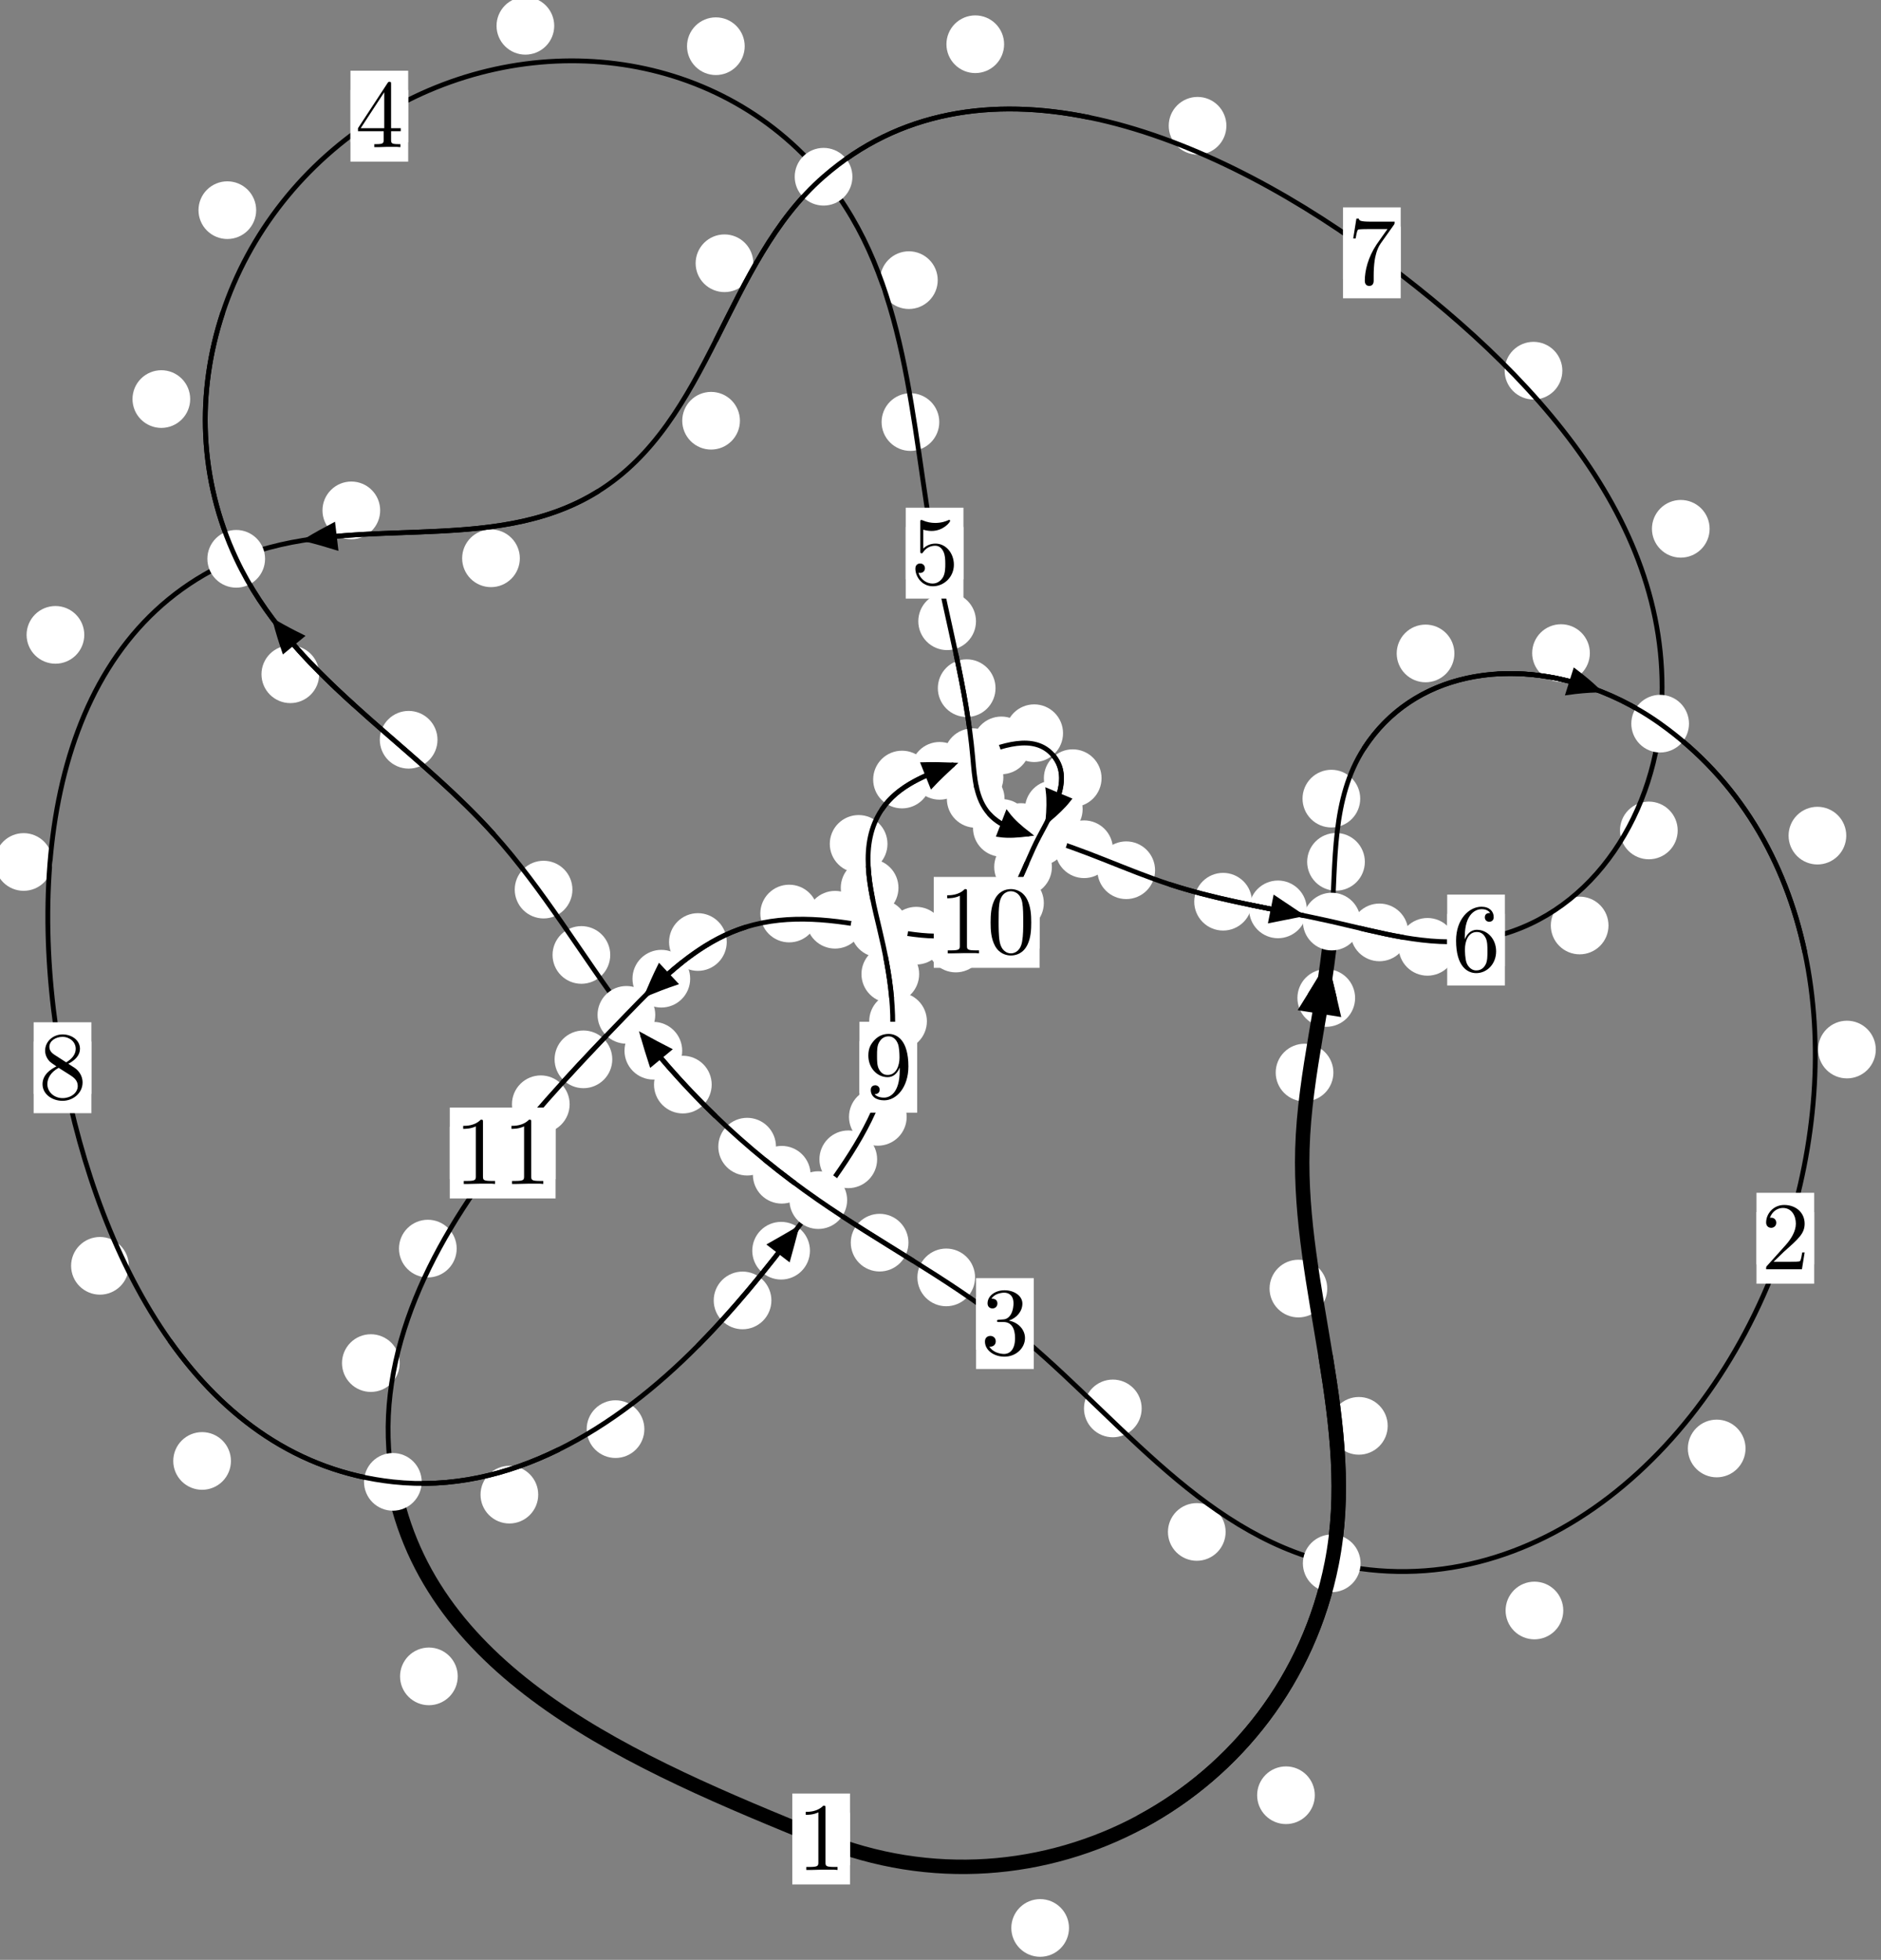 <?xml version="1.0"?>
<!-- Created by MetaPost 1.999 on 2021.07.06:0007 -->
<svg version="1.1" xmlns="http://www.w3.org/2000/svg" xmlns:xlink="http://www.w3.org/1999/xlink" width="194.918" height="203.087" viewBox="0 0 194.918 203.087">
<rect x="0" y="0" width="194.918" height="203.087" fill="#808080" stroke="none"/>
<!-- Original BoundingBox: -138.539215 -40.772797 56.379166 162.314056 -->
  <defs>
    <g transform="scale(0.01,0.01)" id="GLYPHcmr10_48">
      <path style="fill-rule: evenodd;" d="M460 -320C460 -400,455 -480,420 -554C374 -650,292 -666,250 -666C190 -666,117 -640,76 -547C44 -478,39 -400,39 -320C39 -245,43 -155,84 -79C127 2,200 22,249 22C303 22,379 1,423 -94C455 -163,460 -241,460 -320M249 -0C210 -0,151 -25,133 -121C122 -181,122 -273,122 -332C122 -396,122 -462,130 -516C149 -635,224 -644,249 -644C282 -644,348 -626,367 -527C377 -471,377 -395,377 -332C377 -257,377 -189,366 -125C351 -30,294 -0,249 -0"></path>
    </g>
    <g transform="scale(0.01,0.01)" id="GLYPHcmr10_49">
      <path style="fill-rule: evenodd;" d="M294 -640C294 -664,294 -666,271 -666C209 -602,121 -602,89 -602L89 -571C109 -571,168 -571,220 -597L220 -79C220 -43,217 -31,127 -31L95 -31L95 -0L257 -0L130 -3L217 -3L257 -3L297 -3L384 -3L419 -0L419 -31L387 -31C297 -31,294 -42,294 -79"></path>
    </g>
    <g transform="scale(0.01,0.01)" id="GLYPHcmr10_50">
      <path style="fill-rule: evenodd;" d="M127 -77L233 -180C389 -318,449 -372,449 -472C449 -586,359 -666,237 -666C124 -666,50 -574,50 -485C50 -429,100 -429,103 -429C120 -429,155 -441,155 -482C155 -508,137 -534,102 -534C94 -534,92 -534,89 -533C112 -598,166 -635,224 -635C315 -635,358 -554,358 -472C358 -392,308 -313,253 -251L61 -37C50 -26,50 -24,50 -0L421 -0L449 -174L424 -174C419 -144,412 -100,402 -85C395 -77,329 -77,307 -77"></path>
    </g>
    <g transform="scale(0.01,0.01)" id="GLYPHcmr10_51">
      <path style="fill-rule: evenodd;" d="M290 -352C372 -379,430 -449,430 -528C430 -610,342 -666,246 -666C145 -666,69 -606,69 -530C69 -497,91 -478,120 -478C151 -478,171 -500,171 -529C171 -579,124 -579,109 -579C140 -628,206 -641,242 -641C283 -641,338 -619,338 -529C338 -517,336 -459,310 -415C280 -367,246 -364,221 -363C213 -362,189 -360,182 -360C174 -359,167 -358,167 -348C167 -337,174 -337,191 -337L235 -337C317 -337,354 -269,354 -171C354 -35,285 -6,241 -6C198 -6,123 -23,88 -82C123 -77,154 -99,154 -137C154 -173,127 -193,98 -193C74 -193,42 -179,42 -135C42 -44,135 22,244 22C366 22,457 -69,457 -171C457 -253,394 -331,290 -352"></path>
    </g>
    <g transform="scale(0.01,0.01)" id="GLYPHcmr10_52">
      <path style="fill-rule: evenodd;" d="M294 -165L294 -78C294 -42,292 -31,218 -31L197 -31L197 -0L332 -0L238 -3L290 -3L332 -3L374 -3L427 -3L468 -0L468 -31L447 -31C373 -31,371 -42,371 -78L371 -165L471 -165L471 -196L371 -196L371 -651C371 -671,371 -677,355 -677C346 -677,343 -677,335 -665L28 -196L28 -165M300 -196L56 -196L300 -569"></path>
    </g>
    <g transform="scale(0.01,0.01)" id="GLYPHcmr10_53">
      <path style="fill-rule: evenodd;" d="M449 -201C449 -320,367 -420,259 -420C211 -420,168 -404,132 -369L132 -564C152 -558,185 -551,217 -551C340 -551,410 -642,410 -655C410 -661,407 -666,400 -666C399 -666,397 -666,392 -663C372 -654,323 -634,256 -634C216 -634,170 -641,123 -662C115 -665,113 -665,111 -665C101 -665,101 -657,101 -641L101 -345C101 -327,101 -319,115 -319C122 -319,124 -322,128 -328C139 -344,176 -398,257 -398C309 -398,334 -352,342 -334C358 -297,360 -258,360 -208C360 -173,360 -113,336 -71C312 -32,275 -6,229 -6C156 -6,99 -59,82 -118C85 -117,88 -116,99 -116C132 -116,149 -141,149 -165C149 -189,132 -214,99 -214C85 -214,50 -207,50 -161C50 -75,119 22,231 22C347 22,449 -74,449 -201"></path>
    </g>
    <g transform="scale(0.01,0.01)" id="GLYPHcmr10_54">
      <path style="fill-rule: evenodd;" d="M132 -328L132 -352C132 -605,256 -641,307 -641C331 -641,373 -635,395 -601C380 -601,340 -601,340 -556C340 -525,364 -510,386 -510C402 -510,432 -519,432 -558C432 -618,388 -666,305 -666C177 -666,42 -537,42 -316C42 -49,158 22,251 22C362 22,457 -72,457 -204C457 -331,368 -427,257 -427C189 -427,152 -376,132 -328M251 -6C188 -6,158 -66,152 -81C134 -128,134 -208,134 -226C134 -304,166 -404,256 -404C272 -404,318 -404,349 -342C367 -305,367 -254,367 -205C367 -157,367 -107,350 -71C320 -11,274 -6,251 -6"></path>
    </g>
    <g transform="scale(0.01,0.01)" id="GLYPHcmr10_55">
      <path style="fill-rule: evenodd;" d="M476 -609C485 -621,485 -623,485 -644L242 -644C120 -644,118 -657,114 -676L89 -676L56 -470L81 -470C84 -486,93 -549,106 -561C113 -567,191 -567,204 -567L411 -567C400 -551,321 -442,299 -409C209 -274,176 -135,176 -33C176 -23,176 22,222 22C268 22,268 -23,268 -33L268 -84C268 -139,271 -194,279 -248C283 -271,297 -357,341 -419"></path>
    </g>
    <g transform="scale(0.01,0.01)" id="GLYPHcmr10_56">
      <path style="fill-rule: evenodd;" d="M163 -457C117 -487,113 -521,113 -538C113 -599,178 -641,249 -641C322 -641,386 -589,386 -517C386 -460,347 -412,287 -377M309 -362C381 -399,430 -451,430 -517C430 -609,341 -666,250 -666C150 -666,69 -592,69 -499C69 -481,71 -436,113 -389C124 -377,161 -352,186 -335C128 -306,42 -250,42 -151C42 -45,144 22,249 22C362 22,457 -61,457 -168C457 -204,446 -249,408 -291C389 -312,373 -322,309 -362M209 -320L332 -242C360 -223,407 -193,407 -132C407 -58,332 -6,250 -6C164 -6,92 -68,92 -151C92 -209,124 -273,209 -320"></path>
    </g>
    <g transform="scale(0.01,0.01)" id="GLYPHcmr10_57">
      <path style="fill-rule: evenodd;" d="M367 -318L367 -286C367 -52,263 -6,205 -6C188 -6,134 -8,107 -42C151 -42,159 -71,159 -88C159 -119,135 -134,113 -134C97 -134,67 -125,67 -86C67 -19,121 22,206 22C335 22,457 -114,457 -329C457 -598,342 -666,253 -666C198 -666,149 -648,106 -603C65 -558,42 -516,42 -441C42 -316,130 -218,242 -218C303 -218,344 -260,367 -318M243 -241C227 -241,181 -241,150 -304C132 -341,132 -391,132 -440C132 -494,132 -541,153 -578C180 -628,218 -641,253 -641C299 -641,332 -607,349 -562C361 -530,365 -467,365 -421C365 -338,331 -241,243 -241"></path>
    </g>
  </defs>
  <path d="M110.775 199.784C110.775 198.991,110.46 198.231,109.899 197.671C109.339 197.11,108.579 196.795,107.786 196.795C106.993 196.795,106.233 197.11,105.673 197.671C105.112 198.231,104.797 198.991,104.797 199.784C104.797 200.577,105.112 201.337,105.673 201.897C106.233 202.458,106.993 202.773,107.786 202.773C108.579 202.773,109.339 202.458,109.899 201.897C110.46 201.337,110.775 200.577,110.775 199.784Z" style="fill: rgb(100%,100%,100%);stroke: none;"></path>
  <path d="M88.081 190.564C88.081 189.771,87.766 189.011,87.206 188.451C86.645 187.89,85.885 187.575,85.092 187.575C84.3 187.575,83.54 187.89,82.979 188.451C82.419 189.011,82.104 189.771,82.104 190.564C82.104 191.357,82.419 192.117,82.979 192.677C83.54 193.238,84.3 193.553,85.092 193.553C85.885 193.553,86.645 193.238,87.206 192.677C87.766 192.117,88.081 191.357,88.081 190.564Z" style="fill: rgb(100%,100%,100%);stroke: none;"></path>
  <path d="M143.8 147.753C143.8 146.96,143.485 146.2,142.924 145.64C142.364 145.079,141.604 144.764,140.811 144.764C140.018 144.764,139.258 145.079,138.698 145.64C138.137 146.2,137.822 146.96,137.822 147.753C137.822 148.546,138.137 149.306,138.698 149.866C139.258 150.427,140.018 150.742,140.811 150.742C141.604 150.742,142.364 150.427,142.924 149.866C143.485 149.306,143.8 148.546,143.8 147.753Z" style="fill: rgb(100%,100%,100%);stroke: none;"></path>
  <path d="M136.247 186.032C136.247 185.239,135.932 184.479,135.372 183.918C134.811 183.358,134.051 183.043,133.259 183.043C132.466 183.043,131.706 183.358,131.145 183.918C130.585 184.479,130.27 185.239,130.27 186.032C130.27 186.824,130.585 187.585,131.145 188.145C131.706 188.705,132.466 189.02,133.259 189.02C134.051 189.02,134.811 188.705,135.372 188.145C135.932 187.585,136.247 186.824,136.247 186.032Z" style="fill: rgb(100%,100%,100%);stroke: none;"></path>
  <path d="M138.172 111.145C138.172 110.353,137.857 109.592,137.297 109.032C136.736 108.472,135.976 108.157,135.184 108.157C134.391 108.157,133.631 108.472,133.07 109.032C132.51 109.592,132.195 110.353,132.195 111.145C132.195 111.938,132.51 112.698,133.07 113.259C133.631 113.819,134.391 114.134,135.184 114.134C135.976 114.134,136.736 113.819,137.297 113.259C137.857 112.698,138.172 111.938,138.172 111.145Z" style="fill: rgb(100%,100%,100%);stroke: none;"></path>
  <path d="M137.535 133.529C137.535 132.736,137.22 131.976,136.66 131.415C136.099 130.855,135.339 130.54,134.546 130.54C133.754 130.54,132.994 130.855,132.433 131.415C131.873 131.976,131.558 132.736,131.558 133.529C131.558 134.321,131.873 135.082,132.433 135.642C132.994 136.202,133.754 136.517,134.546 136.517C135.339 136.517,136.099 136.202,136.66 135.642C137.22 135.082,137.535 134.321,137.535 133.529Z" style="fill: rgb(100%,100%,100%);stroke: none;"></path>
  <path d="M141.432 89.308C141.432 88.515,141.117 87.755,140.556 87.194C139.996 86.634,139.236 86.319,138.443 86.319C137.65 86.319,136.89 86.634,136.33 87.194C135.769 87.755,135.454 88.515,135.454 89.308C135.454 90.1,135.769 90.86,136.33 91.421C136.89 91.981,137.65 92.296,138.443 92.296C139.236 92.296,139.996 91.981,140.556 91.421C141.117 90.86,141.432 90.1,141.432 89.308Z" style="fill: rgb(100%,100%,100%);stroke: none;"></path>
  <path d="M140.422 103.416C140.422 102.624,140.107 101.863,139.547 101.303C138.986 100.742,138.226 100.428,137.433 100.428C136.641 100.428,135.881 100.742,135.32 101.303C134.76 101.863,134.445 102.624,134.445 103.416C134.445 104.209,134.76 104.969,135.32 105.53C135.881 106.09,136.641 106.405,137.433 106.405C138.226 106.405,138.986 106.09,139.547 105.53C140.107 104.969,140.422 104.209,140.422 103.416Z" style="fill: rgb(100%,100%,100%);stroke: none;"></path>
  <path d="M150.711 67.712C150.711 66.92,150.396 66.159,149.835 65.599C149.275 65.038,148.515 64.724,147.722 64.724C146.929 64.724,146.169 65.038,145.609 65.599C145.048 66.159,144.733 66.92,144.733 67.712C144.733 68.505,145.048 69.265,145.609 69.826C146.169 70.386,146.929 70.701,147.722 70.701C148.515 70.701,149.275 70.386,149.835 69.826C150.396 69.265,150.711 68.505,150.711 67.712Z" style="fill: rgb(100%,100%,100%);stroke: none;"></path>
  <path d="M140.952 82.758C140.952 81.965,140.637 81.205,140.077 80.645C139.516 80.084,138.756 79.769,137.963 79.769C137.171 79.769,136.411 80.084,135.85 80.645C135.29 81.205,134.975 81.965,134.975 82.758C134.975 83.551,135.29 84.311,135.85 84.871C136.411 85.432,137.171 85.747,137.963 85.747C138.756 85.747,139.516 85.432,140.077 84.871C140.637 84.311,140.952 83.551,140.952 82.758Z" style="fill: rgb(100%,100%,100%);stroke: none;"></path>
  <path d="M191.318 86.592C191.318 85.8,191.003 85.039,190.443 84.479C189.882 83.919,189.122 83.604,188.329 83.604C187.537 83.604,186.776 83.919,186.216 84.479C185.655 85.039,185.341 85.8,185.341 86.592C185.341 87.385,185.655 88.145,186.216 88.706C186.776 89.266,187.537 89.581,188.329 89.581C189.122 89.581,189.882 89.266,190.443 88.706C191.003 88.145,191.318 87.385,191.318 86.592Z" style="fill: rgb(100%,100%,100%);stroke: none;"></path>
  <path d="M164.748 67.676C164.748 66.883,164.433 66.123,163.873 65.562C163.312 65.002,162.552 64.687,161.76 64.687C160.967 64.687,160.207 65.002,159.646 65.562C159.086 66.123,158.771 66.883,158.771 67.676C158.771 68.468,159.086 69.228,159.646 69.789C160.207 70.349,160.967 70.664,161.76 70.664C162.552 70.664,163.312 70.349,163.873 69.789C164.433 69.228,164.748 68.468,164.748 67.676Z" style="fill: rgb(100%,100%,100%);stroke: none;"></path>
  <path d="M180.881 150.098C180.881 149.305,180.566 148.545,180.005 147.985C179.445 147.424,178.685 147.109,177.892 147.109C177.099 147.109,176.339 147.424,175.779 147.985C175.218 148.545,174.903 149.305,174.903 150.098C174.903 150.891,175.218 151.651,175.779 152.211C176.339 152.772,177.099 153.087,177.892 153.087C178.685 153.087,179.445 152.772,180.005 152.211C180.566 151.651,180.881 150.891,180.881 150.098Z" style="fill: rgb(100%,100%,100%);stroke: none;"></path>
  <path d="M194.379 108.759C194.379 107.967,194.064 107.206,193.504 106.646C192.943 106.085,192.183 105.771,191.39 105.771C190.598 105.771,189.838 106.085,189.277 106.646C188.717 107.206,188.402 107.967,188.402 108.759C188.402 109.552,188.717 110.312,189.277 110.873C189.838 111.433,190.598 111.748,191.39 111.748C192.183 111.748,192.943 111.433,193.504 110.873C194.064 110.312,194.379 109.552,194.379 108.759Z" style="fill: rgb(100%,100%,100%);stroke: none;"></path>
  <path d="M127.005 158.747C127.005 157.954,126.69 157.194,126.13 156.633C125.569 156.073,124.809 155.758,124.016 155.758C123.224 155.758,122.464 156.073,121.903 156.633C121.343 157.194,121.028 157.954,121.028 158.747C121.028 159.539,121.343 160.299,121.903 160.86C122.464 161.42,123.224 161.735,124.016 161.735C124.809 161.735,125.569 161.42,126.13 160.86C126.69 160.299,127.005 159.539,127.005 158.747Z" style="fill: rgb(100%,100%,100%);stroke: none;"></path>
  <path d="M161.994 166.887C161.994 166.095,161.68 165.334,161.119 164.774C160.559 164.213,159.798 163.899,159.006 163.899C158.213 163.899,157.453 164.213,156.892 164.774C156.332 165.334,156.017 166.095,156.017 166.887C156.017 167.68,156.332 168.44,156.892 169.001C157.453 169.561,158.213 169.876,159.006 169.876C159.798 169.876,160.559 169.561,161.119 169.001C161.68 168.44,161.994 167.68,161.994 166.887Z" style="fill: rgb(100%,100%,100%);stroke: none;"></path>
  <path d="M101.042 132.371C101.042 131.578,100.727 130.818,100.167 130.257C99.606 129.697,98.846 129.382,98.053 129.382C97.261 129.382,96.501 129.697,95.94 130.257C95.38 130.818,95.065 131.578,95.065 132.371C95.065 133.163,95.38 133.923,95.94 134.484C96.501 135.044,97.261 135.359,98.053 135.359C98.846 135.359,99.606 135.044,100.167 134.484C100.727 133.923,101.042 133.163,101.042 132.371Z" style="fill: rgb(100%,100%,100%);stroke: none;"></path>
  <path d="M118.305 145.948C118.305 145.155,117.99 144.395,117.43 143.835C116.869 143.274,116.109 142.959,115.316 142.959C114.524 142.959,113.764 143.274,113.203 143.835C112.643 144.395,112.328 145.155,112.328 145.948C112.328 146.741,112.643 147.501,113.203 148.061C113.764 148.622,114.524 148.937,115.316 148.937C116.109 148.937,116.869 148.622,117.43 148.061C117.99 147.501,118.305 146.741,118.305 145.948Z" style="fill: rgb(100%,100%,100%);stroke: none;"></path>
  <path d="M83.996 121.733C83.996 120.941,83.682 120.18,83.121 119.62C82.561 119.059,81.8 118.745,81.008 118.745C80.215 118.745,79.455 119.059,78.894 119.62C78.334 120.18,78.019 120.941,78.019 121.733C78.019 122.526,78.334 123.286,78.894 123.847C79.455 124.407,80.215 124.722,81.008 124.722C81.8 124.722,82.561 124.407,83.121 123.847C83.682 123.286,83.996 122.526,83.996 121.733Z" style="fill: rgb(100%,100%,100%);stroke: none;"></path>
  <path d="M94.139 128.771C94.139 127.978,93.824 127.218,93.264 126.657C92.703 126.097,91.943 125.782,91.151 125.782C90.358 125.782,89.598 126.097,89.037 126.657C88.477 127.218,88.162 127.978,88.162 128.771C88.162 129.563,88.477 130.323,89.037 130.884C89.598 131.444,90.358 131.759,91.151 131.759C91.943 131.759,92.703 131.444,93.264 130.884C93.824 130.323,94.139 129.563,94.139 128.771Z" style="fill: rgb(100%,100%,100%);stroke: none;"></path>
  <path d="M73.749 112.392C73.749 111.599,73.434 110.839,72.874 110.279C72.313 109.718,71.553 109.403,70.761 109.403C69.968 109.403,69.208 109.718,68.647 110.279C68.087 110.839,67.772 111.599,67.772 112.392C67.772 113.185,68.087 113.945,68.647 114.505C69.208 115.066,69.968 115.381,70.761 115.381C71.553 115.381,72.313 115.066,72.874 114.505C73.434 113.945,73.749 113.185,73.749 112.392Z" style="fill: rgb(100%,100%,100%);stroke: none;"></path>
  <path d="M80.411 118.823C80.411 118.03,80.096 117.27,79.536 116.71C78.975 116.149,78.215 115.834,77.422 115.834C76.63 115.834,75.869 116.149,75.309 116.71C74.749 117.27,74.434 118.03,74.434 118.823C74.434 119.616,74.749 120.376,75.309 120.936C75.869 121.497,76.63 121.812,77.422 121.812C78.215 121.812,78.975 121.497,79.536 120.936C80.096 120.376,80.411 119.616,80.411 118.823Z" style="fill: rgb(100%,100%,100%);stroke: none;"></path>
  <path d="M63.236 98.956C63.236 98.164,62.921 97.404,62.36 96.843C61.8 96.283,61.039 95.968,60.247 95.968C59.454 95.968,58.694 96.283,58.133 96.843C57.573 97.404,57.258 98.164,57.258 98.956C57.258 99.749,57.573 100.509,58.133 101.07C58.694 101.63,59.454 101.945,60.247 101.945C61.039 101.945,61.8 101.63,62.36 101.07C62.921 100.509,63.236 99.749,63.236 98.956Z" style="fill: rgb(100%,100%,100%);stroke: none;"></path>
  <path d="M70.692 108.881C70.692 108.088,70.377 107.328,69.816 106.768C69.256 106.207,68.496 105.892,67.703 105.892C66.91 105.892,66.15 106.207,65.59 106.768C65.029 107.328,64.714 108.088,64.714 108.881C64.714 109.674,65.029 110.434,65.59 110.994C66.15 111.555,66.91 111.87,67.703 111.87C68.496 111.87,69.256 111.555,69.816 110.994C70.377 110.434,70.692 109.674,70.692 108.881Z" style="fill: rgb(100%,100%,100%);stroke: none;"></path>
  <path d="M45.335 76.658C45.335 75.866,45.02 75.105,44.459 74.545C43.899 73.984,43.139 73.669,42.346 73.669C41.553 73.669,40.793 73.984,40.233 74.545C39.672 75.105,39.357 75.866,39.357 76.658C39.357 77.451,39.672 78.211,40.233 78.772C40.793 79.332,41.553 79.647,42.346 79.647C43.139 79.647,43.899 79.332,44.459 78.772C45.02 78.211,45.335 77.451,45.335 76.658Z" style="fill: rgb(100%,100%,100%);stroke: none;"></path>
  <path d="M59.317 92.185C59.317 91.392,59.002 90.632,58.442 90.072C57.882 89.511,57.121 89.196,56.329 89.196C55.536 89.196,54.776 89.511,54.215 90.072C53.655 90.632,53.34 91.392,53.34 92.185C53.34 92.978,53.655 93.738,54.215 94.298C54.776 94.859,55.536 95.174,56.329 95.174C57.121 95.174,57.882 94.859,58.442 94.298C59.002 93.738,59.317 92.978,59.317 92.185Z" style="fill: rgb(100%,100%,100%);stroke: none;"></path>
  <path d="M19.708 41.353C19.708 40.56,19.393 39.8,18.833 39.24C18.272 38.679,17.512 38.364,16.719 38.364C15.927 38.364,15.167 38.679,14.606 39.24C14.046 39.8,13.731 40.56,13.731 41.353C13.731 42.146,14.046 42.906,14.606 43.466C15.167 44.027,15.927 44.342,16.719 44.342C17.512 44.342,18.272 44.027,18.833 43.466C19.393 42.906,19.708 42.146,19.708 41.353Z" style="fill: rgb(100%,100%,100%);stroke: none;"></path>
  <path d="M33.074 69.871C33.074 69.078,32.759 68.318,32.198 67.757C31.638 67.197,30.878 66.882,30.085 66.882C29.292 66.882,28.532 67.197,27.972 67.757C27.411 68.318,27.096 69.078,27.096 69.871C27.096 70.663,27.411 71.424,27.972 71.984C28.532 72.544,29.292 72.859,30.085 72.859C30.878 72.859,31.638 72.544,32.198 71.984C32.759 71.424,33.074 70.663,33.074 69.871Z" style="fill: rgb(100%,100%,100%);stroke: none;"></path>
  <path d="M57.431 2.675C57.431 1.882,57.116 1.122,56.556 0.561C55.995 0.001,55.235 -0.314,54.442 -0.314C53.65 -0.314,52.889 0.001,52.329 0.561C51.769 1.122,51.454 1.882,51.454 2.675C51.454 3.467,51.769 4.228,52.329 4.788C52.889 5.348,53.65 5.663,54.442 5.663C55.235 5.663,55.995 5.348,56.556 4.788C57.116 4.228,57.431 3.467,57.431 2.675Z" style="fill: rgb(100%,100%,100%);stroke: none;"></path>
  <path d="M26.546 21.779C26.546 20.986,26.231 20.226,25.671 19.665C25.11 19.105,24.35 18.79,23.558 18.79C22.765 18.79,22.005 19.105,21.444 19.665C20.884 20.226,20.569 20.986,20.569 21.779C20.569 22.571,20.884 23.332,21.444 23.892C22.005 24.453,22.765 24.767,23.558 24.767C24.35 24.767,25.11 24.453,25.671 23.892C26.231 23.332,26.546 22.571,26.546 21.779Z" style="fill: rgb(100%,100%,100%);stroke: none;"></path>
  <path d="M97.171 29.03C97.171 28.237,96.856 27.477,96.296 26.917C95.735 26.356,94.975 26.041,94.183 26.041C93.39 26.041,92.63 26.356,92.069 26.917C91.509 27.477,91.194 28.237,91.194 29.03C91.194 29.823,91.509 30.583,92.069 31.143C92.63 31.704,93.39 32.019,94.183 32.019C94.975 32.019,95.735 31.704,96.296 31.143C96.856 30.583,97.171 29.823,97.171 29.03Z" style="fill: rgb(100%,100%,100%);stroke: none;"></path>
  <path d="M77.169 4.788C77.169 3.995,76.854 3.235,76.294 2.675C75.733 2.114,74.973 1.799,74.181 1.799C73.388 1.799,72.628 2.114,72.067 2.675C71.507 3.235,71.192 3.995,71.192 4.788C71.192 5.581,71.507 6.341,72.067 6.901C72.628 7.462,73.388 7.777,74.181 7.777C74.973 7.777,75.733 7.462,76.294 6.901C76.854 6.341,77.169 5.581,77.169 4.788Z" style="fill: rgb(100%,100%,100%);stroke: none;"></path>
  <path d="M101.136 64.378C101.136 63.585,100.822 62.825,100.261 62.265C99.701 61.704,98.94 61.389,98.148 61.389C97.355 61.389,96.595 61.704,96.034 62.265C95.474 62.825,95.159 63.585,95.159 64.378C95.159 65.171,95.474 65.931,96.034 66.491C96.595 67.052,97.355 67.367,98.148 67.367C98.94 67.367,99.701 67.052,100.261 66.491C100.822 65.931,101.136 65.171,101.136 64.378Z" style="fill: rgb(100%,100%,100%);stroke: none;"></path>
  <path d="M97.332 43.737C97.332 42.944,97.017 42.184,96.457 41.623C95.896 41.063,95.136 40.748,94.344 40.748C93.551 40.748,92.791 41.063,92.23 41.623C91.67 42.184,91.355 42.944,91.355 43.737C91.355 44.529,91.67 45.29,92.23 45.85C92.791 46.411,93.551 46.726,94.344 46.726C95.136 46.726,95.896 46.411,96.457 45.85C97.017 45.29,97.332 44.529,97.332 43.737Z" style="fill: rgb(100%,100%,100%);stroke: none;"></path>
  <path d="M103.973 80.562C103.973 79.769,103.658 79.009,103.098 78.449C102.537 77.888,101.777 77.573,100.984 77.573C100.191 77.573,99.431 77.888,98.871 78.449C98.31 79.009,97.995 79.769,97.995 80.562C97.995 81.355,98.31 82.115,98.871 82.675C99.431 83.236,100.191 83.551,100.984 83.551C101.777 83.551,102.537 83.236,103.098 82.675C103.658 82.115,103.973 81.355,103.973 80.562Z" style="fill: rgb(100%,100%,100%);stroke: none;"></path>
  <path d="M103.162 71.311C103.162 70.518,102.847 69.758,102.286 69.197C101.726 68.637,100.966 68.322,100.173 68.322C99.38 68.322,98.62 68.637,98.059 69.197C97.499 69.758,97.184 70.518,97.184 71.311C97.184 72.103,97.499 72.864,98.059 73.424C98.62 73.985,99.38 74.299,100.173 74.299C100.966 74.299,101.726 73.985,102.286 73.424C102.847 72.864,103.162 72.103,103.162 71.311Z" style="fill: rgb(100%,100%,100%);stroke: none;"></path>
  <path d="M106.804 85.796C106.804 85.004,106.489 84.244,105.929 83.683C105.368 83.123,104.608 82.808,103.815 82.808C103.023 82.808,102.263 83.123,101.702 83.683C101.142 84.244,100.827 85.004,100.827 85.796C100.827 86.589,101.142 87.349,101.702 87.91C102.263 88.47,103.023 88.785,103.815 88.785C104.608 88.785,105.368 88.47,105.929 87.91C106.489 87.349,106.804 86.589,106.804 85.796Z" style="fill: rgb(100%,100%,100%);stroke: none;"></path>
  <path d="M104.096 82.787C104.096 81.994,103.781 81.234,103.221 80.674C102.66 80.113,101.9 79.798,101.107 79.798C100.315 79.798,99.554 80.113,98.994 80.674C98.434 81.234,98.119 81.994,98.119 82.787C98.119 83.58,98.434 84.34,98.994 84.9C99.554 85.461,100.315 85.776,101.107 85.776C101.9 85.776,102.66 85.461,103.221 84.9C103.781 84.34,104.096 83.58,104.096 82.787Z" style="fill: rgb(100%,100%,100%);stroke: none;"></path>
  <path d="M115.327 88.003C115.327 87.21,115.012 86.45,114.452 85.89C113.891 85.329,113.131 85.014,112.339 85.014C111.546 85.014,110.786 85.329,110.225 85.89C109.665 86.45,109.35 87.21,109.35 88.003C109.35 88.796,109.665 89.556,110.225 90.116C110.786 90.677,111.546 90.992,112.339 90.992C113.131 90.992,113.891 90.677,114.452 90.116C115.012 89.556,115.327 88.796,115.327 88.003Z" style="fill: rgb(100%,100%,100%);stroke: none;"></path>
  <path d="M108.792 86.217C108.792 85.425,108.477 84.665,107.917 84.104C107.356 83.544,106.596 83.229,105.803 83.229C105.011 83.229,104.251 83.544,103.69 84.104C103.13 84.665,102.815 85.425,102.815 86.217C102.815 87.01,103.13 87.77,103.69 88.331C104.251 88.891,105.011 89.206,105.803 89.206C106.596 89.206,107.356 88.891,107.917 88.331C108.477 87.77,108.792 87.01,108.792 86.217Z" style="fill: rgb(100%,100%,100%);stroke: none;"></path>
  <path d="M129.732 93.44C129.732 92.647,129.417 91.887,128.856 91.327C128.296 90.766,127.536 90.451,126.743 90.451C125.95 90.451,125.19 90.766,124.63 91.327C124.069 91.887,123.754 92.647,123.754 93.44C123.754 94.233,124.069 94.993,124.63 95.553C125.19 96.114,125.95 96.429,126.743 96.429C127.536 96.429,128.296 96.114,128.856 95.553C129.417 94.993,129.732 94.233,129.732 93.44Z" style="fill: rgb(100%,100%,100%);stroke: none;"></path>
  <path d="M119.693 90.178C119.693 89.386,119.378 88.626,118.817 88.065C118.257 87.505,117.497 87.19,116.704 87.19C115.911 87.19,115.151 87.505,114.591 88.065C114.03 88.626,113.715 89.386,113.715 90.178C113.715 90.971,114.03 91.731,114.591 92.292C115.151 92.852,115.911 93.167,116.704 93.167C117.497 93.167,118.257 92.852,118.817 92.292C119.378 91.731,119.693 90.971,119.693 90.178Z" style="fill: rgb(100%,100%,100%);stroke: none;"></path>
  <path d="M145.932 96.62C145.932 95.827,145.617 95.067,145.057 94.506C144.496 93.946,143.736 93.631,142.944 93.631C142.151 93.631,141.391 93.946,140.83 94.506C140.27 95.067,139.955 95.827,139.955 96.62C139.955 97.412,140.27 98.172,140.83 98.733C141.391 99.293,142.151 99.608,142.944 99.608C143.736 99.608,144.496 99.293,145.057 98.733C145.617 98.172,145.932 97.412,145.932 96.62Z" style="fill: rgb(100%,100%,100%);stroke: none;"></path>
  <path d="M135.418 94.234C135.418 93.441,135.103 92.681,134.542 92.121C133.982 91.56,133.222 91.245,132.429 91.245C131.636 91.245,130.876 91.56,130.316 92.121C129.755 92.681,129.44 93.441,129.44 94.234C129.44 95.027,129.755 95.787,130.316 96.347C130.876 96.908,131.636 97.223,132.429 97.223C133.222 97.223,133.982 96.908,134.542 96.347C135.103 95.787,135.418 95.027,135.418 94.234Z" style="fill: rgb(100%,100%,100%);stroke: none;"></path>
  <path d="M166.68 95.904C166.68 95.111,166.366 94.351,165.805 93.791C165.245 93.23,164.484 92.915,163.692 92.915C162.899 92.915,162.139 93.23,161.578 93.791C161.018 94.351,160.703 95.111,160.703 95.904C160.703 96.697,161.018 97.457,161.578 98.017C162.139 98.578,162.899 98.893,163.692 98.893C164.484 98.893,165.245 98.578,165.805 98.017C166.366 97.457,166.68 96.697,166.68 95.904Z" style="fill: rgb(100%,100%,100%);stroke: none;"></path>
  <path d="M150.91 98.116C150.91 97.323,150.595 96.563,150.034 96.003C149.474 95.442,148.714 95.127,147.921 95.127C147.128 95.127,146.368 95.442,145.808 96.003C145.247 96.563,144.932 97.323,144.932 98.116C144.932 98.909,145.247 99.669,145.808 100.229C146.368 100.79,147.128 101.105,147.921 101.105C148.714 101.105,149.474 100.79,150.034 100.229C150.595 99.669,150.91 98.909,150.91 98.116Z" style="fill: rgb(100%,100%,100%);stroke: none;"></path>
  <path d="M177.159 54.797C177.159 54.004,176.844 53.244,176.284 52.683C175.723 52.123,174.963 51.808,174.17 51.808C173.378 51.808,172.618 52.123,172.057 52.683C171.497 53.244,171.182 54.004,171.182 54.797C171.182 55.589,171.497 56.35,172.057 56.91C172.618 57.471,173.378 57.785,174.17 57.785C174.963 57.785,175.723 57.471,176.284 56.91C176.844 56.35,177.159 55.589,177.159 54.797Z" style="fill: rgb(100%,100%,100%);stroke: none;"></path>
  <path d="M173.85 86.055C173.85 85.262,173.535 84.502,172.974 83.941C172.414 83.381,171.653 83.066,170.861 83.066C170.068 83.066,169.308 83.381,168.747 83.941C168.187 84.502,167.872 85.262,167.872 86.055C167.872 86.847,168.187 87.607,168.747 88.168C169.308 88.728,170.068 89.043,170.861 89.043C171.653 89.043,172.414 88.728,172.974 88.168C173.535 87.607,173.85 86.847,173.85 86.055Z" style="fill: rgb(100%,100%,100%);stroke: none;"></path>
  <path d="M127.085 13.033C127.085 12.24,126.77 11.48,126.21 10.919C125.649 10.359,124.889 10.044,124.096 10.044C123.304 10.044,122.544 10.359,121.983 10.919C121.423 11.48,121.108 12.24,121.108 13.033C121.108 13.825,121.423 14.586,121.983 15.146C122.544 15.706,123.304 16.021,124.096 16.021C124.889 16.021,125.649 15.706,126.21 15.146C126.77 14.586,127.085 13.825,127.085 13.033Z" style="fill: rgb(100%,100%,100%);stroke: none;"></path>
  <path d="M161.897 38.411C161.897 37.619,161.582 36.859,161.022 36.298C160.461 35.738,159.701 35.423,158.908 35.423C158.115 35.423,157.355 35.738,156.795 36.298C156.234 36.859,155.919 37.619,155.919 38.411C155.919 39.204,156.234 39.964,156.795 40.525C157.355 41.085,158.115 41.4,158.908 41.4C159.701 41.4,160.461 41.085,161.022 40.525C161.582 39.964,161.897 39.204,161.897 38.411Z" style="fill: rgb(100%,100%,100%);stroke: none;"></path>
  <path d="M78.062 27.281C78.062 26.488,77.747 25.728,77.187 25.167C76.626 24.607,75.866 24.292,75.074 24.292C74.281 24.292,73.521 24.607,72.96 25.167C72.4 25.728,72.085 26.488,72.085 27.281C72.085 28.073,72.4 28.834,72.96 29.394C73.521 29.954,74.281 30.269,75.074 30.269C75.866 30.269,76.626 29.954,77.187 29.394C77.747 28.834,78.062 28.073,78.062 27.281Z" style="fill: rgb(100%,100%,100%);stroke: none;"></path>
  <path d="M104.051 4.584C104.051 3.792,103.736 3.032,103.176 2.471C102.616 1.911,101.855 1.596,101.063 1.596C100.27 1.596,99.51 1.911,98.949 2.471C98.389 3.032,98.074 3.792,98.074 4.584C98.074 5.377,98.389 6.137,98.949 6.698C99.51 7.258,100.27 7.573,101.063 7.573C101.855 7.573,102.616 7.258,103.176 6.698C103.736 6.137,104.051 5.377,104.051 4.584Z" style="fill: rgb(100%,100%,100%);stroke: none;"></path>
  <path d="M53.867 57.854C53.867 57.061,53.552 56.301,52.992 55.74C52.431 55.18,51.671 54.865,50.879 54.865C50.086 54.865,49.326 55.18,48.765 55.74C48.205 56.301,47.89 57.061,47.89 57.854C47.89 58.646,48.205 59.407,48.765 59.967C49.326 60.528,50.086 60.842,50.879 60.842C51.671 60.842,52.431 60.528,52.992 59.967C53.552 59.407,53.867 58.646,53.867 57.854Z" style="fill: rgb(100%,100%,100%);stroke: none;"></path>
  <path d="M76.675 43.599C76.675 42.806,76.36 42.046,75.8 41.485C75.239 40.925,74.479 40.61,73.687 40.61C72.894 40.61,72.134 40.925,71.573 41.485C71.013 42.046,70.698 42.806,70.698 43.599C70.698 44.391,71.013 45.151,71.573 45.712C72.134 46.272,72.894 46.587,73.687 46.587C74.479 46.587,75.239 46.272,75.8 45.712C76.36 45.151,76.675 44.391,76.675 43.599Z" style="fill: rgb(100%,100%,100%);stroke: none;"></path>
  <path d="M8.734 65.787C8.734 64.995,8.419 64.235,7.859 63.674C7.298 63.114,6.538 62.799,5.745 62.799C4.953 62.799,4.192 63.114,3.632 63.674C3.071 64.235,2.756 64.995,2.756 65.787C2.756 66.58,3.071 67.34,3.632 67.901C4.192 68.461,4.953 68.776,5.745 68.776C6.538 68.776,7.298 68.461,7.859 67.901C8.419 67.34,8.734 66.58,8.734 65.787Z" style="fill: rgb(100%,100%,100%);stroke: none;"></path>
  <path d="M39.395 52.889C39.395 52.096,39.08 51.336,38.519 50.776C37.959 50.215,37.199 49.9,36.406 49.9C35.613 49.9,34.853 50.215,34.293 50.776C33.732 51.336,33.417 52.096,33.417 52.889C33.417 53.682,33.732 54.442,34.293 55.002C34.853 55.563,35.613 55.878,36.406 55.878C37.199 55.878,37.959 55.563,38.519 55.002C39.08 54.442,39.395 53.682,39.395 52.889Z" style="fill: rgb(100%,100%,100%);stroke: none;"></path>
  <path d="M13.345 131.17C13.345 130.378,13.03 129.617,12.47 129.057C11.909 128.497,11.149 128.182,10.357 128.182C9.564 128.182,8.804 128.497,8.243 129.057C7.683 129.617,7.368 130.378,7.368 131.17C7.368 131.963,7.683 132.723,8.243 133.284C8.804 133.844,9.564 134.159,10.357 134.159C11.149 134.159,11.909 133.844,12.47 133.284C13.03 132.723,13.345 131.963,13.345 131.17Z" style="fill: rgb(100%,100%,100%);stroke: none;"></path>
  <path d="M5.438 89.323C5.438 88.53,5.123 87.77,4.563 87.209C4.002 86.649,3.242 86.334,2.45 86.334C1.657 86.334,0.897 86.649,0.336 87.209C-0.224 87.77,-0.539 88.53,-0.539 89.323C-0.539 90.115,-0.224 90.876,0.336 91.436C0.897 91.997,1.657 92.311,2.45 92.311C3.242 92.311,4.002 91.997,4.563 91.436C5.123 90.876,5.438 90.115,5.438 89.323Z" style="fill: rgb(100%,100%,100%);stroke: none;"></path>
  <path d="M55.773 154.883C55.773 154.09,55.458 153.33,54.897 152.769C54.337 152.209,53.577 151.894,52.784 151.894C51.991 151.894,51.231 152.209,50.671 152.769C50.11 153.33,49.795 154.09,49.795 154.883C49.795 155.675,50.11 156.435,50.671 156.996C51.231 157.556,51.991 157.871,52.784 157.871C53.577 157.871,54.337 157.556,54.897 156.996C55.458 156.435,55.773 155.675,55.773 154.883Z" style="fill: rgb(100%,100%,100%);stroke: none;"></path>
  <path d="M23.931 151.391C23.931 150.598,23.617 149.838,23.056 149.277C22.496 148.717,21.735 148.402,20.943 148.402C20.15 148.402,19.39 148.717,18.829 149.277C18.269 149.838,17.954 150.598,17.954 151.391C17.954 152.183,18.269 152.943,18.829 153.504C19.39 154.064,20.15 154.379,20.943 154.379C21.735 154.379,22.496 154.064,23.056 153.504C23.617 152.943,23.931 152.183,23.931 151.391Z" style="fill: rgb(100%,100%,100%);stroke: none;"></path>
  <path d="M79.936 134.756C79.936 133.964,79.621 133.204,79.061 132.643C78.501 132.083,77.74 131.768,76.948 131.768C76.155 131.768,75.395 132.083,74.834 132.643C74.274 133.204,73.959 133.964,73.959 134.756C73.959 135.549,74.274 136.309,74.834 136.87C75.395 137.43,76.155 137.745,76.948 137.745C77.74 137.745,78.501 137.43,79.061 136.87C79.621 136.309,79.936 135.549,79.936 134.756Z" style="fill: rgb(100%,100%,100%);stroke: none;"></path>
  <path d="M66.772 148.094C66.772 147.302,66.457 146.541,65.896 145.981C65.336 145.42,64.576 145.105,63.783 145.105C62.99 145.105,62.23 145.42,61.67 145.981C61.109 146.541,60.794 147.302,60.794 148.094C60.794 148.887,61.109 149.647,61.67 150.208C62.23 150.768,62.99 151.083,63.783 151.083C64.576 151.083,65.336 150.768,65.896 150.208C66.457 149.647,66.772 148.887,66.772 148.094Z" style="fill: rgb(100%,100%,100%);stroke: none;"></path>
  <path d="M90.892 120.132C90.892 119.34,90.577 118.58,90.016 118.019C89.456 117.459,88.696 117.144,87.903 117.144C87.11 117.144,86.35 117.459,85.79 118.019C85.229 118.58,84.914 119.34,84.914 120.132C84.914 120.925,85.229 121.685,85.79 122.246C86.35 122.806,87.11 123.121,87.903 123.121C88.696 123.121,89.456 122.806,90.016 122.246C90.577 121.685,90.892 120.925,90.892 120.132Z" style="fill: rgb(100%,100%,100%);stroke: none;"></path>
  <path d="M83.932 129.605C83.932 128.812,83.617 128.052,83.056 127.491C82.496 126.931,81.736 126.616,80.943 126.616C80.15 126.616,79.39 126.931,78.83 127.491C78.269 128.052,77.954 128.812,77.954 129.605C77.954 130.397,78.269 131.158,78.83 131.718C79.39 132.278,80.15 132.593,80.943 132.593C81.736 132.593,82.496 132.278,83.056 131.718C83.617 131.158,83.932 130.397,83.932 129.605Z" style="fill: rgb(100%,100%,100%);stroke: none;"></path>
  <path d="M96.049 105.827C96.049 105.034,95.734 104.274,95.173 103.714C94.613 103.153,93.853 102.838,93.06 102.838C92.267 102.838,91.507 103.153,90.947 103.714C90.386 104.274,90.071 105.034,90.071 105.827C90.071 106.62,90.386 107.38,90.947 107.94C91.507 108.501,92.267 108.816,93.06 108.816C93.853 108.816,94.613 108.501,95.173 107.94C95.734 107.38,96.049 106.62,96.049 105.827Z" style="fill: rgb(100%,100%,100%);stroke: none;"></path>
  <path d="M93.954 115.736C93.954 114.943,93.639 114.183,93.079 113.622C92.518 113.062,91.758 112.747,90.965 112.747C90.173 112.747,89.412 113.062,88.852 113.622C88.291 114.183,87.977 114.943,87.977 115.736C87.977 116.528,88.291 117.288,88.852 117.849C89.412 118.409,90.173 118.724,90.965 118.724C91.758 118.724,92.518 118.409,93.079 117.849C93.639 117.288,93.954 116.528,93.954 115.736Z" style="fill: rgb(100%,100%,100%);stroke: none;"></path>
  <path d="M93.103 92C93.103 91.207,92.788 90.447,92.227 89.886C91.667 89.326,90.907 89.011,90.114 89.011C89.321 89.011,88.561 89.326,88.001 89.886C87.44 90.447,87.125 91.207,87.125 92C87.125 92.792,87.44 93.553,88.001 94.113C88.561 94.674,89.321 94.988,90.114 94.988C90.907 94.988,91.667 94.674,92.227 94.113C92.788 93.553,93.103 92.792,93.103 92Z" style="fill: rgb(100%,100%,100%);stroke: none;"></path>
  <path d="M95.247 100.939C95.247 100.147,94.932 99.387,94.372 98.826C93.811 98.266,93.051 97.951,92.258 97.951C91.466 97.951,90.705 98.266,90.145 98.826C89.584 99.387,89.269 100.147,89.269 100.939C89.269 101.732,89.584 102.492,90.145 103.053C90.705 103.613,91.466 103.928,92.258 103.928C93.051 103.928,93.811 103.613,94.372 103.053C94.932 102.492,95.247 101.732,95.247 100.939Z" style="fill: rgb(100%,100%,100%);stroke: none;"></path>
  <path d="M96.459 80.78C96.459 79.987,96.144 79.227,95.584 78.666C95.023 78.106,94.263 77.791,93.47 77.791C92.678 77.791,91.918 78.106,91.357 78.666C90.797 79.227,90.482 79.987,90.482 80.78C90.482 81.572,90.797 82.333,91.357 82.893C91.918 83.454,92.678 83.768,93.47 83.768C94.263 83.768,95.023 83.454,95.584 82.893C96.144 82.333,96.459 81.572,96.459 80.78Z" style="fill: rgb(100%,100%,100%);stroke: none;"></path>
  <path d="M91.964 87.449C91.964 86.656,91.649 85.896,91.089 85.336C90.528 84.775,89.768 84.46,88.976 84.46C88.183 84.46,87.423 84.775,86.862 85.336C86.302 85.896,85.987 86.656,85.987 87.449C85.987 88.242,86.302 89.002,86.862 89.562C87.423 90.123,88.183 90.438,88.976 90.438C89.768 90.438,90.528 90.123,91.089 89.562C91.649 89.002,91.964 88.242,91.964 87.449Z" style="fill: rgb(100%,100%,100%);stroke: none;"></path>
  <path d="M106.755 77.242C106.755 76.449,106.44 75.689,105.88 75.128C105.319 74.568,104.559 74.253,103.766 74.253C102.974 74.253,102.214 74.568,101.653 75.128C101.093 75.689,100.778 76.449,100.778 77.242C100.778 78.034,101.093 78.794,101.653 79.355C102.214 79.915,102.974 80.23,103.766 80.23C104.559 80.23,105.319 79.915,105.88 79.355C106.44 78.794,106.755 78.034,106.755 77.242Z" style="fill: rgb(100%,100%,100%);stroke: none;"></path>
  <path d="M100.355 79.878C100.355 79.085,100.041 78.325,99.48 77.765C98.92 77.204,98.159 76.889,97.367 76.889C96.574 76.889,95.814 77.204,95.253 77.765C94.693 78.325,94.378 79.085,94.378 79.878C94.378 80.671,94.693 81.431,95.253 81.991C95.814 82.552,96.574 82.867,97.367 82.867C98.159 82.867,98.92 82.552,99.48 81.991C100.041 81.431,100.355 80.671,100.355 79.878Z" style="fill: rgb(100%,100%,100%);stroke: none;"></path>
  <path d="M114.148 80.639C114.148 79.846,113.833 79.086,113.273 78.525C112.712 77.965,111.952 77.65,111.16 77.65C110.367 77.65,109.607 77.965,109.046 78.525C108.486 79.086,108.171 79.846,108.171 80.639C108.171 81.431,108.486 82.191,109.046 82.752C109.607 83.312,110.367 83.627,111.16 83.627C111.952 83.627,112.712 83.312,113.273 82.752C113.833 82.191,114.148 81.431,114.148 80.639Z" style="fill: rgb(100%,100%,100%);stroke: none;"></path>
  <path d="M110.157 75.979C110.157 75.186,109.842 74.426,109.282 73.865C108.721 73.305,107.961 72.99,107.169 72.99C106.376 72.99,105.616 73.305,105.055 73.865C104.495 74.426,104.18 75.186,104.18 75.979C104.18 76.771,104.495 77.531,105.055 78.092C105.616 78.652,106.376 78.967,107.169 78.967C107.961 78.967,108.721 78.652,109.282 78.092C109.842 77.531,110.157 76.771,110.157 75.979Z" style="fill: rgb(100%,100%,100%);stroke: none;"></path>
  <path d="M109.002 89.84C109.002 89.048,108.687 88.288,108.127 87.727C107.566 87.167,106.806 86.852,106.013 86.852C105.221 86.852,104.46 87.167,103.9 87.727C103.34 88.288,103.025 89.048,103.025 89.84C103.025 90.633,103.34 91.393,103.9 91.954C104.46 92.514,105.221 92.829,106.013 92.829C106.806 92.829,107.566 92.514,108.127 91.954C108.687 91.393,109.002 90.633,109.002 89.84Z" style="fill: rgb(100%,100%,100%);stroke: none;"></path>
  <path d="M112.187 83.847C112.187 83.054,111.872 82.294,111.311 81.734C110.751 81.173,109.991 80.858,109.198 80.858C108.405 80.858,107.645 81.173,107.085 81.734C106.524 82.294,106.209 83.054,106.209 83.847C106.209 84.64,106.524 85.4,107.085 85.96C107.645 86.521,108.405 86.836,109.198 86.836C109.991 86.836,110.751 86.521,111.311 85.96C111.872 85.4,112.187 84.64,112.187 83.847Z" style="fill: rgb(100%,100%,100%);stroke: none;"></path>
  <path d="M102.033 97.772C102.033 96.98,101.718 96.219,101.157 95.659C100.597 95.099,99.837 94.784,99.044 94.784C98.251 94.784,97.491 95.099,96.931 95.659C96.37 96.219,96.055 96.98,96.055 97.772C96.055 98.565,96.37 99.325,96.931 99.886C97.491 100.446,98.251 100.761,99.044 100.761C99.837 100.761,100.597 100.446,101.157 99.886C101.718 99.325,102.033 98.565,102.033 97.772Z" style="fill: rgb(100%,100%,100%);stroke: none;"></path>
  <path d="M108.166 93.575C108.166 92.782,107.851 92.022,107.291 91.461C106.73 90.901,105.97 90.586,105.177 90.586C104.385 90.586,103.624 90.901,103.064 91.461C102.503 92.022,102.188 92.782,102.188 93.575C102.188 94.367,102.503 95.128,103.064 95.688C103.624 96.248,104.385 96.563,105.177 96.563C105.97 96.563,106.73 96.248,107.291 95.688C107.851 95.128,108.166 94.367,108.166 93.575Z" style="fill: rgb(100%,100%,100%);stroke: none;"></path>
  <path d="M89.521 95.308C89.521 94.515,89.206 93.755,88.645 93.195C88.085 92.634,87.325 92.319,86.532 92.319C85.739 92.319,84.979 92.634,84.419 93.195C83.858 93.755,83.543 94.515,83.543 95.308C83.543 96.101,83.858 96.861,84.419 97.421C84.979 97.982,85.739 98.297,86.532 98.297C87.325 98.297,88.085 97.982,88.645 97.421C89.206 96.861,89.521 96.101,89.521 95.308Z" style="fill: rgb(100%,100%,100%);stroke: none;"></path>
  <path d="M97.929 96.961C97.929 96.168,97.614 95.408,97.053 94.847C96.493 94.287,95.733 93.972,94.94 93.972C94.147 93.972,93.387 94.287,92.827 94.847C92.266 95.408,91.951 96.168,91.951 96.961C91.951 97.753,92.266 98.514,92.827 99.074C93.387 99.635,94.147 99.949,94.94 99.949C95.733 99.949,96.493 99.635,97.053 99.074C97.614 98.514,97.929 97.753,97.929 96.961Z" style="fill: rgb(100%,100%,100%);stroke: none;"></path>
  <path d="M75.308 97.616C75.308 96.823,74.993 96.063,74.433 95.503C73.872 94.942,73.112 94.627,72.319 94.627C71.527 94.627,70.767 94.942,70.206 95.503C69.646 96.063,69.331 96.823,69.331 97.616C69.331 98.409,69.646 99.169,70.206 99.729C70.767 100.29,71.527 100.605,72.319 100.605C73.112 100.605,73.872 100.29,74.433 99.729C74.993 99.169,75.308 98.409,75.308 97.616Z" style="fill: rgb(100%,100%,100%);stroke: none;"></path>
  <path d="M84.767 94.665C84.767 93.872,84.452 93.112,83.891 92.551C83.331 91.991,82.571 91.676,81.778 91.676C80.985 91.676,80.225 91.991,79.665 92.551C79.104 93.112,78.789 93.872,78.789 94.665C78.789 95.457,79.104 96.218,79.665 96.778C80.225 97.339,80.985 97.654,81.778 97.654C82.571 97.654,83.331 97.339,83.891 96.778C84.452 96.218,84.767 95.457,84.767 94.665Z" style="fill: rgb(100%,100%,100%);stroke: none;"></path>
  <path d="M63.446 109.774C63.446 108.981,63.131 108.221,62.571 107.661C62.01 107.1,61.25 106.785,60.458 106.785C59.665 106.785,58.905 107.1,58.344 107.661C57.784 108.221,57.469 108.981,57.469 109.774C57.469 110.567,57.784 111.327,58.344 111.887C58.905 112.448,59.665 112.763,60.458 112.763C61.25 112.763,62.01 112.448,62.571 111.887C63.131 111.327,63.446 110.567,63.446 109.774Z" style="fill: rgb(100%,100%,100%);stroke: none;"></path>
  <path d="M71.519 101.418C71.519 100.625,71.204 99.865,70.644 99.305C70.083 98.744,69.323 98.429,68.53 98.429C67.738 98.429,66.977 98.744,66.417 99.305C65.856 99.865,65.541 100.625,65.541 101.418C65.541 102.211,65.856 102.971,66.417 103.531C66.977 104.092,67.738 104.407,68.53 104.407C69.323 104.407,70.083 104.092,70.644 103.531C71.204 102.971,71.519 102.211,71.519 101.418Z" style="fill: rgb(100%,100%,100%);stroke: none;"></path>
  <path d="M47.323 129.386C47.323 128.593,47.008 127.833,46.448 127.273C45.887 126.712,45.127 126.397,44.334 126.397C43.542 126.397,42.781 126.712,42.221 127.273C41.66 127.833,41.345 128.593,41.345 129.386C41.345 130.179,41.66 130.939,42.221 131.499C42.781 132.06,43.542 132.375,44.334 132.375C45.127 132.375,45.887 132.06,46.448 131.499C47.008 130.939,47.323 130.179,47.323 129.386Z" style="fill: rgb(100%,100%,100%);stroke: none;"></path>
  <path d="M59.029 114.429C59.029 113.636,58.714 112.876,58.153 112.315C57.593 111.755,56.833 111.44,56.04 111.44C55.247 111.44,54.487 111.755,53.927 112.315C53.366 112.876,53.051 113.636,53.051 114.429C53.051 115.221,53.366 115.982,53.927 116.542C54.487 117.103,55.247 117.417,56.04 117.417C56.833 117.417,57.593 117.103,58.153 116.542C58.714 115.982,59.029 115.221,59.029 114.429Z" style="fill: rgb(100%,100%,100%);stroke: none;"></path>
  <path d="M47.433 173.714C47.433 172.922,47.118 172.161,46.558 171.601C45.997 171.041,45.237 170.726,44.444 170.726C43.652 170.726,42.891 171.041,42.331 171.601C41.77 172.161,41.455 172.922,41.455 173.714C41.455 174.507,41.77 175.267,42.331 175.828C42.891 176.388,43.652 176.703,44.444 176.703C45.237 176.703,45.997 176.388,46.558 175.828C47.118 175.267,47.433 174.507,47.433 173.714Z" style="fill: rgb(100%,100%,100%);stroke: none;"></path>
  <path d="M41.418 141.249C41.418 140.457,41.103 139.696,40.542 139.136C39.982 138.575,39.222 138.261,38.429 138.261C37.636 138.261,36.876 138.575,36.316 139.136C35.755 139.696,35.44 140.457,35.44 141.249C35.44 142.042,35.755 142.802,36.316 143.363C36.876 143.923,37.636 144.238,38.429 144.238C39.222 144.238,39.982 143.923,40.542 143.363C41.103 142.802,41.418 142.042,41.418 141.249Z" style="fill: rgb(100%,100%,100%);stroke: none;"></path>
  <path d="M85.092 190.564C107.786 199.784,133.259 186.032,138 162C140.811 147.753,134.546 133.529,134.958 119.084C135.184 111.145,137.433 103.416,138 95.498C138.443 89.308,137.963 82.758,141.358 77.525C147.722 67.712,161.76 67.676,172.032 74.989C188.329 86.592,191.39 108.759,185.005 128.314C177.892 150.098,159.006 166.887,138 162C124.016 158.747,115.316 145.948,104.135 137.154C98.053 132.371,91.151 128.771,84.796 124.361C81.008 121.733,77.422 118.823,74.105 115.621C70.761 112.392,67.703 108.881,64.911 105.164C60.247 98.956,56.329 92.185,51.13 86.412C42.346 76.658,30.085 69.871,24.478 57.907C16.719 41.353,23.558 21.779,39.307 12.037C54.442 2.675,74.181 4.788,85.341 18.314C94.183 29.03,94.344 43.737,96.847 57.321C98.148 64.378,100.173 71.311,100.8 78.464C100.984 80.562,101.107 82.787,102.519 84.355C103.815 85.796,105.803 86.217,107.668 86.727C112.339 88.003,116.704 90.178,121.307 91.674C126.743 93.44,132.429 94.234,138 95.498C142.944 96.62,147.921 98.116,152.955 97.41C163.692 95.904,170.861 86.055,172.032 74.989C174.17 54.797,158.908 38.411,142.158 26.2C124.096 13.033,101.063 4.584,85.341 18.314C75.074 27.281,73.687 43.599,61.979 50.916C50.879 57.854,36.406 52.889,24.478 57.907C5.745 65.787,2.45 89.323,6.478 110.643C10.357 131.17,20.943 151.391,40.71 153.558C52.784 154.883,63.783 148.094,72.376 139.388C76.948 134.756,80.943 129.605,84.796 124.361C87.903 120.132,90.965 115.736,92.053 110.591C93.06 105.827,92.258 100.939,91.124 96.211C90.114 92,88.976 87.449,91.384 83.876C93.47 80.78,97.367 79.878,100.8 78.464C103.766 77.242,107.169 75.979,109.135 78.274C111.16 80.639,109.198 83.847,107.668 86.727C106.013 89.84,105.177 93.575,102.243 95.583C99.044 97.772,94.94 96.961,91.124 96.211C86.532 95.308,81.778 94.665,77.303 96.061C72.319 97.616,68.53 101.418,64.911 105.164C60.458 109.774,56.04 114.429,52.089 119.477C44.334 129.386,38.429 141.249,40.71 153.558C44.444 173.714,65.733 182.699,85.092 190.564" style="stroke:rgb(0%,0%,0%); stroke-width: 0.498;stroke-linecap: round;stroke-linejoin: round;stroke-miterlimit: 10;fill: none;"></path>
  <path d="M85.092 190.564C107.786 199.784,133.259 186.032,138 162C140.811 147.753,134.546 133.529,134.958 119.084C135.184 111.145,137.433 103.416,138 95.498" style="stroke:rgb(0%,0%,0%); stroke-width: 1.494;stroke-linecap: round;stroke-linejoin: round;stroke-miterlimit: 10;fill: none;"></path>
  <path d="M40.71 153.558C44.444 173.714,65.733 182.699,85.092 190.564" style="stroke:rgb(0%,0%,0%); stroke-width: 1.494;stroke-linecap: round;stroke-linejoin: round;stroke-miterlimit: 10;fill: none;"></path>
  <path d="M140.989 162C140.989 161.207,140.674 160.447,140.113 159.887C139.553 159.326,138.793 159.011,138 159.011C137.207 159.011,136.447 159.326,135.887 159.887C135.326 160.447,135.011 161.207,135.011 162C135.011 162.793,135.326 163.553,135.887 164.113C136.447 164.674,137.207 164.989,138 164.989C138.793 164.989,139.553 164.674,140.113 164.113C140.674 163.553,140.989 162.793,140.989 162Z" style="fill: rgb(100%,100%,100%);stroke: none;"></path>
  <path d="M118.278 188.751C128.076 183.462,135.629 174.016,138 162C139.405 154.876,138.542 147.759,137.379 140.616" style="stroke:rgb(0%,0%,0%); stroke-width: 1.494;stroke-linecap: round;stroke-linejoin: round;stroke-miterlimit: 10;fill: none;"></path>
  <path d="M175.021 74.989C175.021 74.197,174.706 73.437,174.146 72.876C173.585 72.316,172.825 72.001,172.032 72.001C171.24 72.001,170.48 72.316,169.919 72.876C169.359 73.437,169.044 74.197,169.044 74.989C169.044 75.782,169.359 76.542,169.919 77.103C170.48 77.663,171.24 77.978,172.032 77.978C172.825 77.978,173.585 77.663,174.146 77.103C174.706 76.542,175.021 75.782,175.021 74.989Z" style="fill: rgb(100%,100%,100%);stroke: none;"></path>
  <path d="M155.229 69.835C160.818 69.513,166.896 71.333,172.032 74.989C180.181 80.791,185.02 89.233,187.025 98.67" style="stroke:rgb(0%,0%,0%); stroke-width: 0.498;stroke-linecap: round;stroke-linejoin: round;stroke-miterlimit: 10;fill: none;"></path>
  <path d="M87.784 124.361C87.784 123.569,87.469 122.809,86.909 122.248C86.349 121.688,85.588 121.373,84.796 121.373C84.003 121.373,83.243 121.688,82.682 122.248C82.122 122.809,81.807 123.569,81.807 124.361C81.807 125.154,82.122 125.914,82.682 126.475C83.243 127.035,84.003 127.35,84.796 127.35C85.588 127.35,86.349 127.035,86.909 126.475C87.469 125.914,87.784 125.154,87.784 124.361Z" style="fill: rgb(100%,100%,100%);stroke: none;"></path>
  <path d="M94.568 130.617C91.288 128.568,87.973 126.566,84.796 124.361C82.902 123.047,81.058 121.663,79.274 120.206" style="stroke:rgb(0%,0%,0%); stroke-width: 0.498;stroke-linecap: round;stroke-linejoin: round;stroke-miterlimit: 10;fill: none;"></path>
  <path d="M27.467 57.907C27.467 57.114,27.152 56.354,26.591 55.794C26.031 55.233,25.271 54.918,24.478 54.918C23.685 54.918,22.925 55.233,22.365 55.794C21.804 56.354,21.489 57.114,21.489 57.907C21.489 58.7,21.804 59.46,22.365 60.02C22.925 60.581,23.685 60.896,24.478 60.896C25.271 60.896,26.031 60.581,26.591 60.02C27.152 59.46,27.467 58.7,27.467 57.907Z" style="fill: rgb(100%,100%,100%);stroke: none;"></path>
  <path d="M36.613 72.988C31.749 68.577,27.282 63.889,24.478 57.907C20.599 49.63,20.369 40.598,23.077 32.417" style="stroke:rgb(0%,0%,0%); stroke-width: 0.498;stroke-linecap: round;stroke-linejoin: round;stroke-miterlimit: 10;fill: none;"></path>
  <path d="M103.789 78.464C103.789 77.671,103.474 76.911,102.913 76.35C102.353 75.79,101.593 75.475,100.8 75.475C100.007 75.475,99.247 75.79,98.687 76.35C98.126 76.911,97.811 77.671,97.811 78.464C97.811 79.256,98.126 80.016,98.687 80.577C99.247 81.137,100.007 81.452,100.8 81.452C101.593 81.452,102.353 81.137,102.913 80.577C103.474 80.016,103.789 79.256,103.789 78.464Z" style="fill: rgb(100%,100%,100%);stroke: none;"></path>
  <path d="M99.076 67.856C99.823 71.366,100.486 74.887,100.8 78.464C100.892 79.513,100.969 80.594,101.199 81.608" style="stroke:rgb(0%,0%,0%); stroke-width: 0.498;stroke-linecap: round;stroke-linejoin: round;stroke-miterlimit: 10;fill: none;"></path>
  <path d="M140.989 95.498C140.989 94.705,140.674 93.945,140.113 93.385C139.553 92.824,138.793 92.509,138 92.509C137.207 92.509,136.447 92.824,135.887 93.385C135.326 93.945,135.011 94.705,135.011 95.498C135.011 96.291,135.326 97.051,135.887 97.611C136.447 98.172,137.207 98.487,138 98.487C138.793 98.487,139.553 98.172,140.113 97.611C140.674 97.051,140.989 96.291,140.989 95.498Z" style="fill: rgb(100%,100%,100%);stroke: none;"></path>
  <path d="M129.603 93.774C132.4 94.351,135.214 94.866,138 95.498C140.472 96.059,142.952 96.713,145.444 97.139" style="stroke:rgb(0%,0%,0%); stroke-width: 0.498;stroke-linecap: round;stroke-linejoin: round;stroke-miterlimit: 10;fill: none;"></path>
  <path d="M88.33 18.314C88.33 17.521,88.015 16.761,87.454 16.201C86.894 15.64,86.134 15.325,85.341 15.325C84.548 15.325,83.788 15.64,83.228 16.201C82.667 16.761,82.352 17.521,82.352 18.314C82.352 19.107,82.667 19.867,83.228 20.427C83.788 20.988,84.548 21.303,85.341 21.303C86.134 21.303,86.894 20.988,87.454 20.427C88.015 19.867,88.33 19.107,88.33 18.314Z" style="fill: rgb(100%,100%,100%);stroke: none;"></path>
  <path d="M112.872 12.171C102.891 10.129,93.202 11.449,85.341 18.314C80.207 22.797,77.294 29.119,74.2 35.234" style="stroke:rgb(0%,0%,0%); stroke-width: 0.498;stroke-linecap: round;stroke-linejoin: round;stroke-miterlimit: 10;fill: none;"></path>
  <path d="M43.699 153.558C43.699 152.766,43.384 152.006,42.823 151.445C42.263 150.885,41.502 150.57,40.71 150.57C39.917 150.57,39.157 150.885,38.596 151.445C38.036 152.006,37.721 152.766,37.721 153.558C37.721 154.351,38.036 155.111,38.596 155.672C39.157 156.232,39.917 156.547,40.71 156.547C41.502 156.547,42.263 156.232,42.823 155.672C43.384 155.111,43.699 154.351,43.699 153.558Z" style="fill: rgb(100%,100%,100%);stroke: none;"></path>
  <path d="M17.636 138.986C23.238 146.878,30.826 152.475,40.71 153.558C46.747 154.22,52.515 152.854,57.848 150.235" style="stroke:rgb(0%,0%,0%); stroke-width: 0.498;stroke-linecap: round;stroke-linejoin: round;stroke-miterlimit: 10;fill: none;"></path>
  <path d="M94.113 96.211C94.113 95.418,93.798 94.658,93.237 94.097C92.677 93.537,91.917 93.222,91.124 93.222C90.331 93.222,89.571 93.537,89.011 94.097C88.45 94.658,88.135 95.418,88.135 96.211C88.135 97.003,88.45 97.764,89.011 98.324C89.571 98.884,90.331 99.199,91.124 99.199C91.917 99.199,92.677 98.884,93.237 98.324C93.798 97.764,94.113 97.003,94.113 96.211Z" style="fill: rgb(100%,100%,100%);stroke: none;"></path>
  <path d="M92.391 103.388C92.175 100.979,91.691 98.575,91.124 96.211C90.619 94.105,90.082 91.915,89.972 89.804" style="stroke:rgb(0%,0%,0%); stroke-width: 0.498;stroke-linecap: round;stroke-linejoin: round;stroke-miterlimit: 10;fill: none;"></path>
  <path d="M110.657 86.727C110.657 85.934,110.342 85.174,109.781 84.614C109.221 84.053,108.461 83.738,107.668 83.738C106.875 83.738,106.115 84.053,105.555 84.614C104.994 85.174,104.679 85.934,104.679 86.727C104.679 87.52,104.994 88.28,105.555 88.84C106.115 89.401,106.875 89.716,107.668 89.716C108.461 89.716,109.221 89.401,109.781 88.84C110.342 88.28,110.657 87.52,110.657 86.727Z" style="fill: rgb(100%,100%,100%);stroke: none;"></path>
  <path d="M109.734 82.307C109.306 83.765,108.433 85.287,107.668 86.727C106.841 88.284,106.218 89.996,105.435 91.569" style="stroke:rgb(0%,0%,0%); stroke-width: 0.498;stroke-linecap: round;stroke-linejoin: round;stroke-miterlimit: 10;fill: none;"></path>
  <path d="M67.9 105.164C67.9 104.372,67.585 103.612,67.024 103.051C66.464 102.491,65.703 102.176,64.911 102.176C64.118 102.176,63.358 102.491,62.797 103.051C62.237 103.612,61.922 104.372,61.922 105.164C61.922 105.957,62.237 106.717,62.797 107.278C63.358 107.838,64.118 108.153,64.911 108.153C65.703 108.153,66.464 107.838,67.024 107.278C67.585 106.717,67.9 105.957,67.9 105.164Z" style="fill: rgb(100%,100%,100%);stroke: none;"></path>
  <path d="M70.595 99.791C68.573 101.404,66.72 103.291,64.911 105.164C62.684 107.469,60.466 109.785,58.312 112.156" style="stroke:rgb(0%,0%,0%); stroke-width: 0.498;stroke-linecap: round;stroke-linejoin: round;stroke-miterlimit: 10;fill: none;"></path>
  <path d="M134.958 119.084C135.138 112.733,136.615 106.516,137.488 100.229" style="stroke:rgb(0%,0%,0%); stroke-width: 0.498;stroke-linecap: round;stroke-linejoin: round;stroke-miterlimit: 10;fill: none;"></path>
  <path d="M138.659 105.09C138.287 103.465,137.907 101.841,137.488 100.229C136.645 101.666,135.765 103.082,134.879 104.495Z" style="stroke:rgb(0%,0%,0%); stroke-width: 0.498;fill: rgb(0%,0%,0%);"></path>
  <path d="M134.958 119.084C135.138 112.733,136.615 106.516,137.488 100.229" style="stroke:rgb(0%,0%,0%); stroke-width: 0.498;stroke-linecap: round;stroke-linejoin: round;stroke-miterlimit: 10;fill: none;"></path>
  <path d="M138.207 103.142C137.977 102.168,137.74 101.197,137.488 100.229C136.982 101.092,136.463 101.946,135.937 102.797Z" style="stroke:rgb(0%,0%,0%); stroke-width: 0.498;fill: rgb(0%,0%,0%);"></path>
  <path d="M141.358 77.525C146.449 69.675,156.452 68.081,165.509 71.503" style="stroke:rgb(0%,0%,0%); stroke-width: 0.498;stroke-linecap: round;stroke-linejoin: round;stroke-miterlimit: 10;fill: none;"></path>
  <path d="M162.52 71.76C163.5 71.621,164.499 71.534,165.509 71.503C164.772 70.811,164.005 70.166,163.213 69.571Z" style="stroke:rgb(0%,0%,0%); stroke-width: 0.498;fill: rgb(0%,0%,0%);"></path>
  <path d="M74.105 115.621C71.429 113.038,68.937 110.274,66.618 107.369" style="stroke:rgb(0%,0%,0%); stroke-width: 0.498;stroke-linecap: round;stroke-linejoin: round;stroke-miterlimit: 10;fill: none;"></path>
  <path d="M69.268 108.776C68.377 108.321,67.494 107.852,66.618 107.369C66.896 108.33,67.188 109.286,67.497 110.237Z" style="stroke:rgb(0%,0%,0%); stroke-width: 0.498;fill: rgb(0%,0%,0%);"></path>
  <path d="M51.13 86.412C44.103 78.609,34.85 72.704,28.56 64.529" style="stroke:rgb(0%,0%,0%); stroke-width: 0.498;stroke-linecap: round;stroke-linejoin: round;stroke-miterlimit: 10;fill: none;"></path>
  <path d="M31.208 65.939C30.309 65.496,29.426 65.028,28.56 64.529C28.82 65.494,29.113 66.45,29.435 67.398Z" style="stroke:rgb(0%,0%,0%); stroke-width: 0.498;fill: rgb(0%,0%,0%);"></path>
  <path d="M102.519 84.355C103.556 85.508,105.036 86.008,106.541 86.423" style="stroke:rgb(0%,0%,0%); stroke-width: 0.498;stroke-linecap: round;stroke-linejoin: round;stroke-miterlimit: 10;fill: none;"></path>
  <path d="M103.542 86.497C104.514 86.637,105.53 86.549,106.541 86.423C105.737 85.797,104.957 85.141,104.368 84.355Z" style="stroke:rgb(0%,0%,0%); stroke-width: 0.498;fill: rgb(0%,0%,0%);"></path>
  <path d="M121.307 91.674C125.656 93.087,130.165 93.877,134.647 94.784" style="stroke:rgb(0%,0%,0%); stroke-width: 0.498;stroke-linecap: round;stroke-linejoin: round;stroke-miterlimit: 10;fill: none;"></path>
  <path d="M131.704 95.369C132.685 95.174,133.665 94.976,134.647 94.784C133.817 94.226,132.984 93.672,132.153 93.117Z" style="stroke:rgb(0%,0%,0%); stroke-width: 0.498;fill: rgb(0%,0%,0%);"></path>
  <path d="M61.979 50.916C53.098 56.466,42.06 54.399,31.893 55.919" style="stroke:rgb(0%,0%,0%); stroke-width: 0.498;stroke-linecap: round;stroke-linejoin: round;stroke-miterlimit: 10;fill: none;"></path>
  <path d="M34.511 54.454C33.622 54.92,32.747 55.406,31.893 55.919C32.86 56.16,33.822 56.436,34.78 56.735Z" style="stroke:rgb(0%,0%,0%); stroke-width: 0.498;fill: rgb(0%,0%,0%);"></path>
  <path d="M72.376 139.388C76.033 135.683,79.322 131.645,82.464 127.493" style="stroke:rgb(0%,0%,0%); stroke-width: 0.498;stroke-linecap: round;stroke-linejoin: round;stroke-miterlimit: 10;fill: none;"></path>
  <path d="M81.685 130.39C81.952 129.427,82.211 128.461,82.464 127.493C81.601 127.999,80.735 128.499,79.864 128.991Z" style="stroke:rgb(0%,0%,0%); stroke-width: 0.498;fill: rgb(0%,0%,0%);"></path>
  <path d="M91.384 83.876C93.053 81.399,95.881 80.327,98.703 79.272" style="stroke:rgb(0%,0%,0%); stroke-width: 0.498;stroke-linecap: round;stroke-linejoin: round;stroke-miterlimit: 10;fill: none;"></path>
  <path d="M96.555 81.367C97.231 80.646,97.967 79.958,98.703 79.272C97.697 79.237,96.691 79.203,95.703 79.235Z" style="stroke:rgb(0%,0%,0%); stroke-width: 0.498;fill: rgb(0%,0%,0%);"></path>
  <path d="M109.135 78.274C110.755 80.166,109.823 82.598,108.602 84.969" style="stroke:rgb(0%,0%,0%); stroke-width: 0.498;stroke-linecap: round;stroke-linejoin: round;stroke-miterlimit: 10;fill: none;"></path>
  <path d="M108.617 81.969C108.73 82.904,108.688 83.933,108.602 84.969C109.396 84.297,110.153 83.599,110.734 82.858Z" style="stroke:rgb(0%,0%,0%); stroke-width: 0.498;fill: rgb(0%,0%,0%);"></path>
  <path d="M77.303 96.061C73.316 97.305,70.094 99.987,67.111 102.928" style="stroke:rgb(0%,0%,0%); stroke-width: 0.498;stroke-linecap: round;stroke-linejoin: round;stroke-miterlimit: 10;fill: none;"></path>
  <path d="M68.349 100.196C67.909 101.09,67.501 102.005,67.111 102.928C68.04 102.551,68.975 102.193,69.919 101.872Z" style="stroke:rgb(0%,0%,0%); stroke-width: 0.498;fill: rgb(0%,0%,0%);"></path>
  <path d="M82.102 193.274L88.083 193.274L88.083 185.854L82.102 185.854Z" style="fill: rgb(100%,100%,100%);stroke: none;"></path>
  <path d="M82.102 195.274L88.083 195.274L88.083 187.854L82.102 187.854Z" style="fill: rgb(100%,100%,100%);stroke: none;"></path>
  <g transform="translate(82.602 193.774)" style="fill: rgb(0%,0%,0%);">
    <use xlink:href="#GLYPHcmr10_49"></use>
  </g>
  <path d="M182.015 131.024L187.996 131.024L187.996 123.604L182.015 123.604Z" style="fill: rgb(100%,100%,100%);stroke: none;"></path>
  <path d="M182.015 133.024L187.996 133.024L187.996 125.604L182.015 125.604Z" style="fill: rgb(100%,100%,100%);stroke: none;"></path>
  <g transform="translate(182.515 131.524)" style="fill: rgb(0%,0%,0%);">
    <use xlink:href="#GLYPHcmr10_50"></use>
  </g>
  <path d="M101.145 139.864L107.126 139.864L107.126 132.444L101.145 132.444Z" style="fill: rgb(100%,100%,100%);stroke: none;"></path>
  <path d="M101.145 141.864L107.126 141.864L107.126 134.444L101.145 134.444Z" style="fill: rgb(100%,100%,100%);stroke: none;"></path>
  <g transform="translate(101.645 140.364)" style="fill: rgb(0%,0%,0%);">
    <use xlink:href="#GLYPHcmr10_51"></use>
  </g>
  <path d="M36.316 14.747L42.298 14.747L42.298 7.327L36.316 7.327Z" style="fill: rgb(100%,100%,100%);stroke: none;"></path>
  <path d="M36.316 16.747L42.298 16.747L42.298 9.327L36.316 9.327Z" style="fill: rgb(100%,100%,100%);stroke: none;"></path>
  <g transform="translate(36.816 15.247)" style="fill: rgb(0%,0%,0%);">
    <use xlink:href="#GLYPHcmr10_52"></use>
  </g>
  <path d="M93.856 60.031L99.838 60.031L99.838 52.611L93.856 52.611Z" style="fill: rgb(100%,100%,100%);stroke: none;"></path>
  <path d="M93.856 62.031L99.838 62.031L99.838 54.611L93.856 54.611Z" style="fill: rgb(100%,100%,100%);stroke: none;"></path>
  <g transform="translate(94.356 60.531)" style="fill: rgb(0%,0%,0%);">
    <use xlink:href="#GLYPHcmr10_53"></use>
  </g>
  <path d="M149.965 100.12L155.946 100.12L155.946 92.7L149.965 92.7Z" style="fill: rgb(100%,100%,100%);stroke: none;"></path>
  <path d="M149.965 102.12L155.946 102.12L155.946 94.7L149.965 94.7Z" style="fill: rgb(100%,100%,100%);stroke: none;"></path>
  <g transform="translate(150.465 100.62)" style="fill: rgb(0%,0%,0%);">
    <use xlink:href="#GLYPHcmr10_54"></use>
  </g>
  <path d="M139.167 28.91L145.148 28.91L145.148 21.49L139.167 21.49Z" style="fill: rgb(100%,100%,100%);stroke: none;"></path>
  <path d="M139.167 30.91L145.148 30.91L145.148 23.49L139.167 23.49Z" style="fill: rgb(100%,100%,100%);stroke: none;"></path>
  <g transform="translate(139.667 29.41)" style="fill: rgb(0%,0%,0%);">
    <use xlink:href="#GLYPHcmr10_55"></use>
  </g>
  <path d="M3.487 113.353L9.469 113.353L9.469 105.933L3.487 105.933Z" style="fill: rgb(100%,100%,100%);stroke: none;"></path>
  <path d="M3.487 115.353L9.469 115.353L9.469 107.933L3.487 107.933Z" style="fill: rgb(100%,100%,100%);stroke: none;"></path>
  <g transform="translate(3.987 113.853)" style="fill: rgb(0%,0%,0%);">
    <use xlink:href="#GLYPHcmr10_56"></use>
  </g>
  <path d="M89.062 113.301L95.043 113.301L95.043 105.881L89.062 105.881Z" style="fill: rgb(100%,100%,100%);stroke: none;"></path>
  <path d="M89.062 115.301L95.043 115.301L95.043 107.881L89.062 107.881Z" style="fill: rgb(100%,100%,100%);stroke: none;"></path>
  <g transform="translate(89.562 113.801)" style="fill: rgb(0%,0%,0%);">
    <use xlink:href="#GLYPHcmr10_57"></use>
  </g>
  <path d="M96.761 98.293L107.724 98.293L107.724 90.873L96.761 90.873Z" style="fill: rgb(100%,100%,100%);stroke: none;"></path>
  <path d="M96.761 100.293L107.724 100.293L107.724 92.873L96.761 92.873Z" style="fill: rgb(100%,100%,100%);stroke: none;"></path>
  <g transform="translate(97.261 98.793)" style="fill: rgb(0%,0%,0%);">
    <use xlink:href="#GLYPHcmr10_49"></use>
    <use xlink:href="#GLYPHcmr10_48" x="5"></use>
  </g>
  <path d="M46.608 122.187L57.57 122.187L57.57 114.767L46.608 114.767Z" style="fill: rgb(100%,100%,100%);stroke: none;"></path>
  <path d="M46.608 124.187L57.57 124.187L57.57 116.767L46.608 116.767Z" style="fill: rgb(100%,100%,100%);stroke: none;"></path>
  <g transform="translate(47.108 122.687)" style="fill: rgb(0%,0%,0%);">
    <use xlink:href="#GLYPHcmr10_49"></use>
    <use xlink:href="#GLYPHcmr10_49" x="5"></use>
  </g>
</svg>
